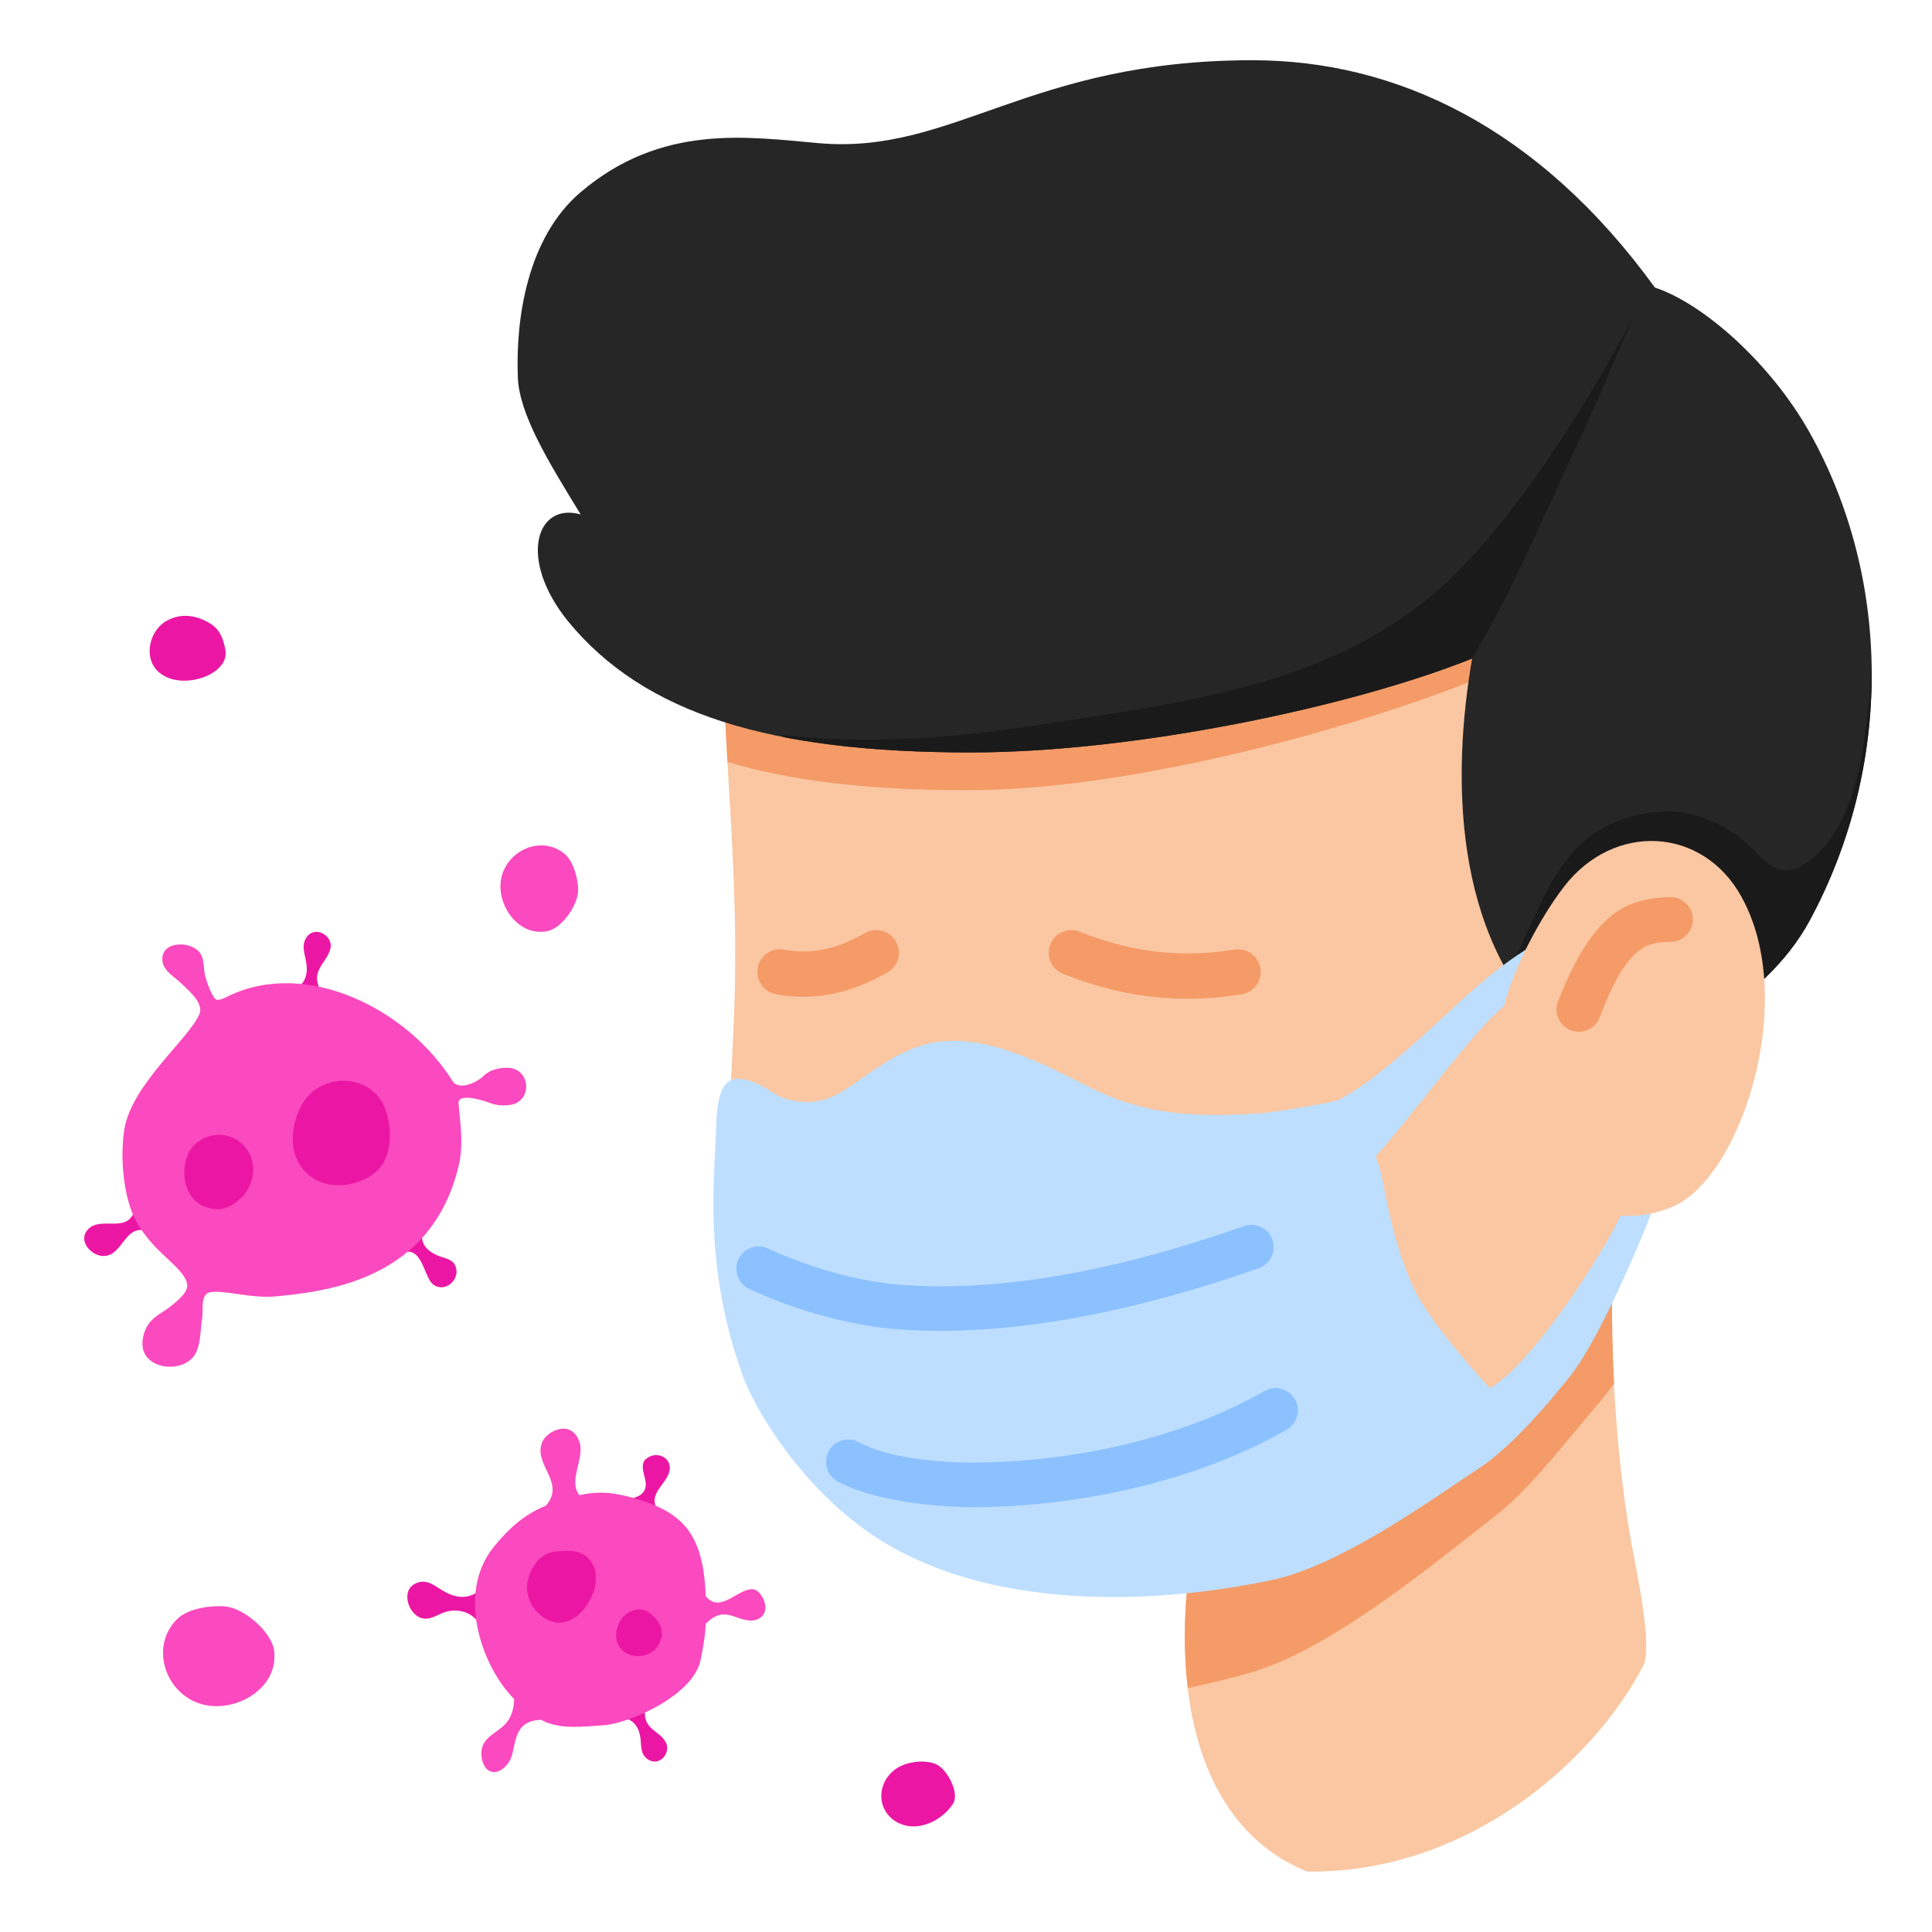 <svg width="128" height="128" viewBox="0 0 128 128" fill="none" xmlns="http://www.w3.org/2000/svg">
<path fill-rule="evenodd" clip-rule="evenodd" d="M106.801 85.531C106.763 91.129 107.138 97.049 108.145 102.561C108.376 103.844 109.516 109.127 108.875 110.344C105.535 116.793 97.106 124.15 86.588 123.995C76.242 119.741 77.585 103.872 80.946 95.293L106.801 85.531Z" fill="#FAC7A2"/>
<path fill-rule="evenodd" clip-rule="evenodd" d="M91.29 91.382L106.799 85.53C106.784 87.55 106.825 89.603 106.937 91.665C106.525 92.229 106.147 92.723 105.81 93.098C103.783 95.438 101.401 98.635 99 100.489C95.161 103.437 88.252 109.288 82.755 110.843C81.452 111.21 80.082 111.544 78.694 111.837C78.132 107.145 78.836 102.007 80.071 97.871L91.29 91.382Z" fill="#F59B67"/>
<path fill-rule="evenodd" clip-rule="evenodd" d="M48.896 31.896C46.651 42.882 48.955 52.272 48.689 65.414C48.541 73.505 46.799 85.347 52.055 92.375C68.297 114.08 98.478 102.445 108.105 82.069C114.601 68.337 120.862 43.945 112.623 30.39C106.097 19.671 94.078 13.587 81.822 12.79C70.778 12.081 52.055 16.452 48.896 31.896Z" fill="#FAC7A2"/>
<path fill-rule="evenodd" clip-rule="evenodd" d="M48.199 50.478C47.827 44.121 47.592 38.278 48.895 31.895C52.048 16.437 70.778 12.091 81.833 12.801C94.068 13.587 106.099 19.676 112.616 30.402C114.05 32.763 102.155 43.256 97.705 45.041C89.779 48.22 75.032 52.355 64.138 52.355C57.75 52.355 52.497 51.775 48.199 50.478Z" fill="#F59B67"/>
<path fill-rule="evenodd" clip-rule="evenodd" d="M54.211 9.482C63.129 10.28 68.12 3.99 82.974 3.99C92.483 3.99 101.933 8.419 109.64 19.05C112.859 20.113 117.318 24.07 119.888 28.648C125.351 38.393 125.41 50.796 119.888 61.014C116.993 66.359 109.374 71.231 102.937 68.337C96.204 61.899 96.204 51.327 97.533 43.62C89.618 46.809 75.237 49.851 64.34 49.851C51.081 49.851 42.694 47.341 37.615 41.139C34.307 37.035 35.518 33.255 38.471 34.081C36.315 30.567 34.396 27.437 34.307 24.986C34.16 21.117 34.927 15.743 38.471 12.731C43.816 8.183 49.515 9.069 54.211 9.482Z" fill="#262626"/>
<path fill-rule="evenodd" clip-rule="evenodd" d="M123.993 44.024C124.108 49.823 122.746 55.706 119.879 61.002C116.983 66.353 109.366 71.216 102.923 68.332C101.696 67.153 100.694 65.838 99.882 64.427C101.941 60.714 102.911 55.92 107.372 54.321C108.158 54.039 108.982 53.848 109.815 53.781C111.848 53.616 113.65 54.299 115.28 55.491C116.462 56.355 117.354 58.209 119.091 57.5C119.35 57.394 119.598 57.251 119.82 57.082C122.591 54.973 123.325 50.836 123.693 47.614C123.817 46.532 123.937 45.463 123.981 44.373C123.986 44.257 123.99 44.14 123.993 44.024Z" fill="#1A1A1A"/>
<path fill-rule="evenodd" clip-rule="evenodd" d="M88.761 72.839C90.841 71.693 93.003 69.814 96.123 66.919C99.657 63.633 103.663 60.324 108.839 60.844C112.16 61.187 112.16 65.619 112.16 70.83C112.16 75.156 111.38 74.766 109.974 78.843C109.147 81.242 106.133 88.486 104.077 91.098C102.54 93.06 100.059 95.92 98.002 97.267C94.729 99.418 88.82 103.732 84.234 104.689C76.056 106.402 65.503 106.615 58.188 101.947C53.177 98.744 49.974 93.332 49.194 91.098C47.15 85.355 47.102 80.651 47.386 76.113C47.492 74.317 47.351 72.154 48.391 71.587C49.029 71.244 50.175 71.693 51.286 72.438C51.794 72.78 53.141 73.277 54.654 72.839C56.45 72.308 58.318 70.074 61.166 69.235C64.9 68.136 69.237 70.559 72.381 72.13C74.201 73.028 76.116 73.56 78.125 73.761C79.98 73.939 81.824 73.879 83.679 73.749C84.175 73.702 88.335 73.076 88.761 72.839ZM98.688 91.961C101.276 90.708 106.949 82.235 108.107 78.843C109.194 75.711 110.908 72.508 110.908 69.188C110.908 65.619 110.908 62.44 108.839 62.239C104.869 61.825 102.044 64.401 99.326 66.919C97.022 69.07 93.996 73.395 91.136 76.621C91.538 77.602 91.692 78.701 91.904 79.741C92.294 81.644 92.85 83.582 93.665 85.355C94.575 87.305 97.317 90.472 98.688 91.961Z" fill="#BDDEFF"/>
<path fill-rule="evenodd" clip-rule="evenodd" d="M99.671 66.558C100.301 64.107 102.007 60.854 103.593 58.778C106.924 54.426 112.819 54.791 115.36 59.388C119.204 66.24 115.337 78.075 110.774 79.968C108.81 80.782 106.832 80.709 104.947 79.99C102.946 79.236 101.376 77.588 100.294 75.639C99.159 73.569 99.035 69.127 99.671 66.558Z" fill="#FAC7A2"/>
<path fill-rule="evenodd" clip-rule="evenodd" d="M110.633 59.439C109.64 59.462 108.565 59.616 107.655 60.089C105.433 61.235 104.086 64.154 103.223 66.341C102.927 67.097 103.306 67.96 104.062 68.255C104.818 68.55 105.681 68.172 105.976 67.416C106.319 66.541 106.733 65.49 107.288 64.556C107.749 63.788 108.281 63.091 109.014 62.712C109.522 62.441 110.148 62.405 110.727 62.393C111.543 62.37 112.181 61.684 112.157 60.869C112.134 60.053 111.448 59.415 110.633 59.439Z" fill="#F59B67"/>
<path fill-rule="evenodd" clip-rule="evenodd" d="M83.775 92.16C78.341 95.265 71.417 96.758 65.197 96.893C62.199 96.958 58.767 96.574 56.914 95.554C56.2 95.161 55.301 95.422 54.908 96.136C54.515 96.851 54.776 97.75 55.49 98.143C57.681 99.348 61.717 99.923 65.261 99.847C71.953 99.702 79.395 98.066 85.241 94.725C85.949 94.32 86.195 93.417 85.791 92.709C85.386 92.001 84.483 91.755 83.775 92.16ZM82.418 81.235C77.068 83.108 68.212 85.746 59.769 85.129C56.956 84.923 53.684 84.018 50.884 82.716C50.145 82.372 49.265 82.693 48.922 83.433C48.578 84.172 48.899 85.051 49.638 85.395C52.762 86.848 56.416 87.846 59.553 88.075C68.437 88.725 77.765 85.994 83.394 84.024C84.163 83.755 84.57 82.911 84.3 82.142C84.031 81.372 83.187 80.966 82.418 81.235Z" fill="#8CC1FF"/>
<path fill-rule="evenodd" clip-rule="evenodd" d="M51.891 48.833L51.764 48.691C57.449 49.341 63.171 48.912 68.804 48.028C78.876 46.448 88.851 45.397 96.276 38.16C101.007 33.549 105.652 25.89 108.22 20.957C108.22 20.957 105.652 27.019 104.846 28.709C102.397 33.844 100.443 38.725 97.529 43.633C89.604 46.812 75.221 49.85 64.327 49.85C59.58 49.85 55.459 49.53 51.891 48.833Z" fill="#1A1A1A"/>
<path fill-rule="evenodd" clip-rule="evenodd" d="M70.422 64.514C74.063 65.969 77.917 66.593 82.27 65.871C83.086 65.736 83.64 64.963 83.504 64.146C83.369 63.329 82.596 62.776 81.779 62.912C78.016 63.536 74.684 62.987 71.536 61.728C70.767 61.421 69.893 61.796 69.586 62.565C69.279 63.333 69.653 64.207 70.422 64.514ZM57.32 61.815C55.717 62.718 53.998 63.306 51.956 62.918C51.143 62.763 50.357 63.298 50.202 64.111C50.048 64.924 50.582 65.71 51.396 65.865C54.205 66.4 56.587 65.672 58.793 64.428C59.515 64.021 59.77 63.106 59.363 62.385C58.957 61.664 58.041 61.408 57.32 61.815Z" fill="#F59B67"/>
<path fill-rule="evenodd" clip-rule="evenodd" d="M40.92 113.8C41.742 113.753 42.267 114.208 42.413 115.037C42.513 115.6 42.378 116.186 42.915 116.559C43.671 117.082 44.523 116.127 44.082 115.383C43.683 114.71 42.84 114.599 42.734 113.687C42.72 113.559 42.701 113.411 42.739 113.285L40.92 113.8ZM31.935 107.995C31.568 106.833 30.393 106.519 29.497 106.801C29.041 106.945 28.591 107.286 28.101 107.237C27.103 107.139 26.47 105.386 27.546 104.901C28.365 104.532 28.887 105.185 29.622 105.54C30.596 106.011 31.425 105.845 32.142 105.002L31.935 107.995ZM41.377 99.356C42.013 99.28 42.83 99.105 42.783 98.277C42.755 97.799 42.343 97.045 42.798 96.66C43.519 96.048 44.64 96.608 44.323 97.576C44.073 98.338 43.075 98.933 43.451 99.809L41.377 99.356ZM28.168 81.208C28.079 81.387 27.999 81.562 27.971 81.762C27.864 82.529 28.481 83.002 29.15 83.241C29.573 83.392 30.034 83.45 30.198 83.938C30.492 84.81 29.433 85.709 28.672 85.075C28.006 84.519 27.961 82.006 26.144 83.283L28.168 81.208ZM8.796 79.2C8.865 79.416 8.948 79.654 8.947 79.883C8.946 80.04 8.919 80.194 8.861 80.34C8.324 81.7 6.617 80.542 5.801 81.48C5.11 82.276 6.188 83.375 7.06 83.197C8.118 82.982 8.29 81.309 9.539 81.502C9.693 81.526 9.834 81.576 9.97 81.651L8.796 79.2ZM18.741 65.81C18.987 65.806 19.192 65.773 19.424 65.641C20.127 65.241 20.403 64.701 20.306 63.895C20.229 63.252 19.895 62.625 20.353 62.039C20.905 61.331 22.055 61.983 21.899 62.805C21.782 63.415 21.249 63.846 21.062 64.428C20.86 65.057 21.254 65.744 21.572 66.263L18.741 65.81Z" fill="#EB17A4"/>
<path fill-rule="evenodd" clip-rule="evenodd" d="M34.062 112.563C34.052 113.193 33.898 113.786 33.433 114.27C32.955 114.769 32.041 115.094 31.915 115.907C31.883 116.112 31.885 116.322 31.925 116.523C32.151 117.648 33.07 117.653 33.687 116.788C34.301 115.928 33.768 114.016 35.845 113.94C37.054 114.611 38.589 114.387 39.965 114.307C41.613 114.211 46.012 112.333 46.432 109.906C46.565 109.14 46.702 108.661 46.754 107.588C47.113 107.19 47.617 106.891 48.165 106.973C48.845 107.074 49.567 107.598 50.255 107.252C50.862 106.946 50.782 106.217 50.459 105.729C50.325 105.527 50.111 105.295 49.849 105.289C48.896 105.268 47.835 106.762 46.911 105.91C46.86 105.862 46.809 105.811 46.762 105.758C46.602 102.051 45.569 100.392 42.54 99.423C41.164 98.983 39.965 98.7 38.388 99.059C37.63 98.119 38.72 96.662 38.408 95.59C38.117 94.593 37.269 94.416 36.453 94.945C36.225 95.093 36.019 95.309 35.917 95.564C35.338 97.001 37.362 98.136 36.295 99.592C36.249 99.655 36.199 99.712 36.147 99.765C34.665 100.36 33.62 101.369 32.701 102.503C30.215 105.571 31.925 110.422 34.062 112.563ZM13.224 67.149C13.505 66.431 12.404 65.541 12.028 65.168C11.571 64.714 10.764 64.32 10.754 63.564C10.739 62.306 12.641 62.352 13.224 63.098C13.563 63.532 13.465 64.156 13.592 64.663C13.677 65.004 14.021 65.98 14.283 66.199C14.462 66.35 14.951 66.082 15.161 65.981C20.325 63.501 26.992 66.842 29.989 71.636C30.318 72.162 31.373 71.914 32.091 71.238C32.646 70.717 33.555 70.717 33.829 70.76C35.086 70.956 35.241 72.728 34.048 73.146C33.859 73.212 33.157 73.336 32.511 73.092C31.572 72.737 30.338 72.493 30.382 73.092C30.482 74.467 30.737 75.773 30.382 77.258C28.61 84.653 21.946 85.548 18.276 85.888C16.553 86.047 14.658 85.393 13.843 85.639C13.275 85.811 13.475 86.829 13.388 87.362C13.27 88.088 13.311 88.858 13.018 89.547C12.369 91.074 9.386 90.832 9.438 88.986C9.452 88.49 9.622 87.974 9.941 87.589C10.306 87.149 10.876 86.894 11.318 86.537C11.788 86.157 12.539 85.576 12.387 85.003C12.094 83.893 10.152 82.991 9.019 80.9C8.165 79.326 7.952 76.715 8.231 74.863C8.684 71.856 12.591 68.765 13.224 67.149Z" fill="#FB49BF"/>
<path fill-rule="evenodd" clip-rule="evenodd" d="M43.501 109.162C44.32 108.098 43.533 107.2 42.972 106.812C42.358 106.387 41.447 106.763 41.105 107.36C40.962 107.61 40.854 107.896 40.821 108.184C40.798 108.374 40.82 108.567 40.875 108.749C41.225 109.925 42.849 110.009 43.501 109.162ZM39.309 105.518C39.503 105.055 39.51 104.257 39.431 104.016C39.216 103.361 38.761 102.889 38.066 102.78C37.81 102.74 37.553 102.742 37.294 102.756C36.955 102.773 36.575 102.8 36.259 102.939C35.609 103.225 35.182 103.906 34.998 104.573C34.717 105.587 35.178 106.599 36.028 107.17C36.371 107.401 36.835 107.562 37.253 107.495C38.285 107.329 38.916 106.461 39.309 105.518ZM15.969 79.378C16.49 78.899 16.902 77.939 16.742 77.083C16.416 75.335 14.465 74.617 13.065 75.686C11.782 76.665 11.917 79.39 13.617 79.957C14.078 80.111 14.847 80.411 15.969 79.378ZM24.782 77.744C26.295 76.61 25.914 73.896 25.242 72.895C24.059 71.13 21.338 71.203 20.158 72.94C19.409 74.044 19.095 75.783 19.764 77.003C20.802 78.893 23.268 78.879 24.782 77.744Z" fill="#EB17A4"/>
<path fill-rule="evenodd" clip-rule="evenodd" d="M14.915 106.429C14.168 106.361 12.518 106.485 11.723 107.28C9.964 109.038 10.883 112.035 13.145 112.839C15.389 113.636 18.49 111.958 18.162 109.366C18.008 108.15 16.214 106.548 14.915 106.429Z" fill="#FB49BF"/>
<path fill-rule="evenodd" clip-rule="evenodd" d="M13.977 41.343C13.043 40.746 11.979 40.586 11.015 41.145C9.866 41.81 9.472 43.627 10.531 44.541C12.018 45.823 15.241 44.707 14.932 43.064C14.838 42.558 14.674 41.788 13.977 41.343Z" fill="#EB17A4"/>
<path fill-rule="evenodd" clip-rule="evenodd" d="M62.133 116.942C61.487 116.565 60.059 116.626 59.25 117.268C57.978 118.275 58.116 120.185 59.657 120.835C60.914 121.365 62.419 120.59 63.125 119.53C63.604 118.81 62.778 117.319 62.133 116.942Z" fill="#EB17A4"/>
<path fill-rule="evenodd" clip-rule="evenodd" d="M38.305 58.906C38.29 58.326 38.044 57.07 37.36 56.532C35.849 55.342 33.631 56.322 33.22 58.132C32.813 59.929 34.386 62.157 36.347 61.668C37.266 61.439 38.333 59.915 38.305 58.906Z" fill="#FB49BF"/>
</svg>
